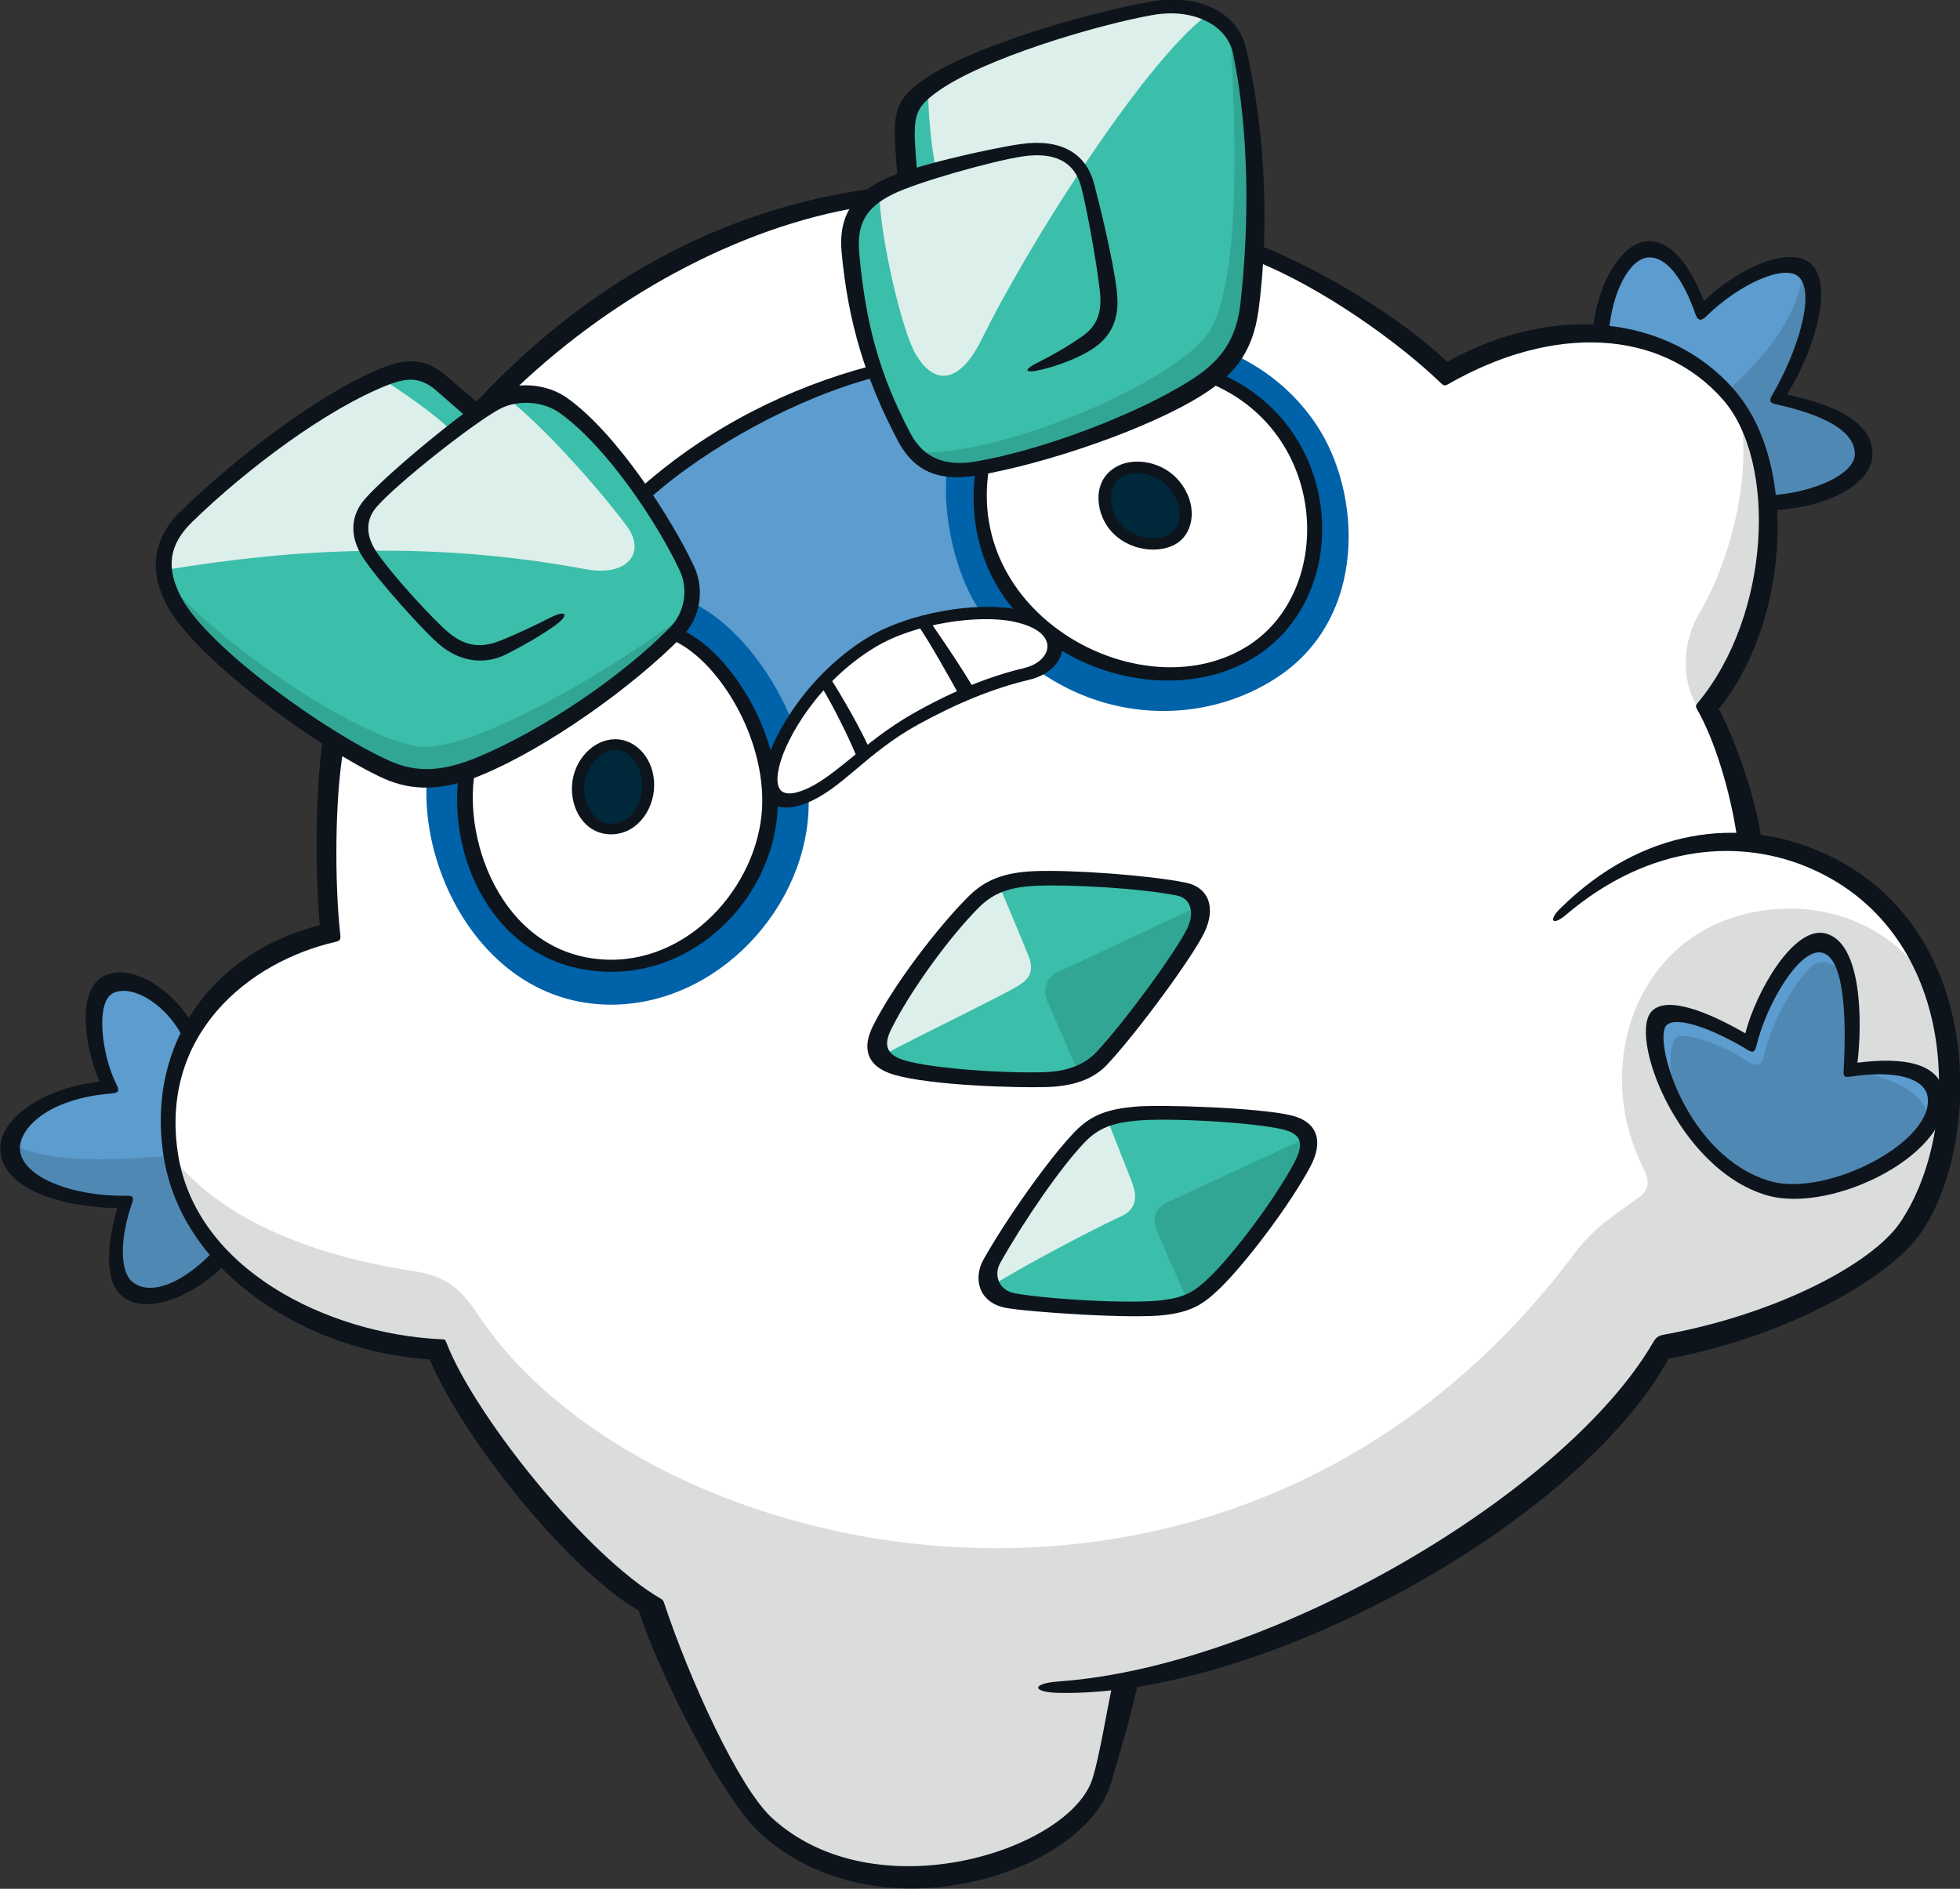 <?xml version="1.0" encoding="UTF-8"?>
<!-- Created with Inkscape (http://www.inkscape.org/) -->
<svg version="1.1" viewBox="0 0 88.349 85.158" xmlns="http://www.w3.org/2000/svg">
 <rect x="0" y="0" width="88.349" height="85.158" fill="#333333" stroke="none"/>
 <defs>
  <clipPath id="clipPath18414">
   <path d="m0 792h612v-792h-612z"/>
  </clipPath>
 </defs>
 <g transform="translate(-.766 -1.44)">
  <g transform="matrix(1.352 0 0 -1.352 -604.16 514.52)">
   <g clip-path="url(#clipPath18414)">
    <g transform="translate(451.01 346.64)">
     <path d="m0 0c-0.751-0.376-0.472-2.28 0.106-3.408-2.127-0.173-3.355-1.207-3.355-2.041 0-1.354 2.473-1.81 3.875-1.775-0.338-0.953-0.573-2.467 0.083-2.946 0.657-0.479 1.953-0.143 3.23 1.295l-0.892 6.344c-0.415 2.075-2.289 2.911-3.047 2.531" fill="#5c9ccf"/>
    </g>
    <g transform="translate(454.95 337.77)">
     <path d="m0 0-0.316 2.251-0.784 1.005c-3.186-0.323-5.118-0.241-6.064 0.367-0.014-0.066-0.024-0.133-0.024-0.197 0-1.354 2.473-1.81 3.875-1.775-0.339-0.953-0.574-2.467 0.083-2.946 0.656-0.479 1.952-0.142 3.23 1.295" fill="#5088b4"/>
    </g>
    <g transform="translate(506.68 366.22)">
     <path d="m0 0c0.871 1.312 1.62 3.608 0.894 4.263-0.592 0.534-2.323-0.268-3.426-1.407-0.175 0.5-0.778 2.155-1.766 2.115-0.871-0.035-1.66-1.673-1.602-3.333l5.273-5.134c1.404-0.032 3.486 0.544 3.507 1.614 0.02 0.996-1.208 1.498-2.88 1.882" fill="#5c9ccf"/>
    </g>
    <g transform="translate(506.68 366.22)">
     <path d="m0 0c0.871 1.312 1.62 3.608 0.894 4.263-1e-3 1e-3 -4e-3 2e-3 -5e-3 3e-3 -0.151-1.074-0.753-2.534-2.803-4.234-0.44-0.365-0.68-1.074-0.835-1.463l2.122-2.065c1.404-0.032 3.486 0.544 3.507 1.614 0.02 0.996-1.208 1.498-2.88 1.882" fill="#5088b4"/>
    </g>
    <g transform="translate(507.95 350.76)">
     <path d="m0 0c-0.687 0.298-1.429 0.501-2.203 0.581-0.195 1.532-0.88 3.628-1.408 4.546 2.216 2.645 2.89 7.959 0.704 10.459-2.147 2.456-5.91 2.654-9.429 0.636-1.593 1.542-4.864 3.76-7.331 4.428l-10.305 1.645c-5.415-0.141-12.116-3.956-15.946-8.932l-3.391-8.194c-0.232-1.414-0.401-5.929-0.19-7.553-3.207-0.738-5.912-3.48-5.335-7.363 0.624-4.2 5.282-6.35 8.9-6.519 0.903-2.326 4.583-7.046 7.193-8.55 0.822-2.488 2.572-6.234 3.731-7.302 3.657-3.369 10.41-1.206 11.215 1.444 0.24 0.792 0.589 2.24 0.824 3.371 6.195 1.075 15.099 5.964 17.902 11.134 3.046 0.402 7.61 2.962 8.268 3.979 2.166 3.349 2.003 9.938-3.199 12.19" fill="#fff"/>
    </g>
    <g transform="translate(502.88 334.59)">
     <path d="m0 0c3.046 0.402 7.61 2.962 8.268 3.979 1.137 1.757 1.631 4.408 1.092 6.856-1.036 3.617-5.019 4.543-7.795 3.162-2.657-1.322-3.794-4.912-2.222-8.056 0.165-0.33 0.233-0.639-0.078-0.911 0 0-0.924-0.655-1.217-0.889-0.403-0.322-0.755-0.705-0.972-0.996-11.287-15.095-30.994-10.437-36.543-2.143-0.681 1.019-1.152 1.359-2.246 1.525-3.639 0.554-6.567 1.891-8.052 3.895 0.624-4.2 5.283-6.35 8.901-6.519 0.902-2.326 4.583-7.047 7.192-8.55 0.822-2.488 2.572-6.234 3.732-7.302 3.656-3.369 10.409-1.206 11.214 1.444 0.24 0.792 0.59 2.24 0.825 3.371 6.194 1.075 15.098 5.964 17.901 11.134" fill="#dbdcdc"/>
    </g>
    <g transform="translate(476.51 358.09)">
     <path d="m0 0c1.229 0.74 3.416 1.164 4.785 0.874 0.277-0.06 0.501-0.141 0.686-0.233-0.307 0.291-0.595 0.621-0.857 0.991-0.729 1.031-1.172 2.847-0.959 4.177-0.058-0.011-0.118-0.023-0.176-0.033-1.344-0.227-2.017 0.292-2.408 1.036-0.383 0.726-0.71 1.448-0.981 2.22-2.532-0.655-5.68-2.303-7.715-4.129 0.617-0.9 1.132-1.801 1.444-2.469 0.353-0.753 0.141-1.604-0.357-2.113-0.013-0.013-0.028-0.027-0.042-0.041 1.373-0.551 2.766-2.554 3.111-4.618l0.05-0.032 0.061 0.033c0.013 0.08 0.029 0.164 0.053 0.256 0.243 0.942 1.332 2.892 3.305 4.081" fill="#5c9ccf"/>
    </g>
    <g transform="translate(479.19 364.78)">
     <path d="m0 0c-0.529-1.62-0.069-4.213 0.905-5.642 2.47-3.627 6.901-4.206 9.909-2.235 3.054 2 2.821 6.183 1.312 8.435-0.999 1.49-2.351 2.251-3.577 2.682z" fill="#0062a8"/>
    </g>
    <g transform="translate(461.84 354.54)">
     <path d="m0 0c-0.898-3.224 1.379-8.492 5.894-8.546 3.599-0.043 6.659 3.257 6.659 6.741 0 3.137-2.503 6.518-4.581 6.892z" fill="#0062a8"/>
    </g>
    <g transform="translate(480.28 364.38)">
     <path d="m0 0c-0.436-1.334 0.023-3.499 0.846-4.662 2.13-3.013 5.942-3.341 8.122-1.913 2.514 1.646 2.436 5.173 1.135 6.987-1.055 1.47-1.97 1.932-2.916 2.27" fill="#fff"/>
    </g>
    <g transform="translate(463.07 354.16)">
     <path d="m0 0c-0.622-2.23 0.617-6.816 4.695-6.865 2.948-0.035 5.361 2.663 5.361 5.516 0 2.57-1.905 5.38-3.607 5.686" fill="#fff"/>
    </g>
    <g transform="translate(484.76 363.77)">
     <path d="m0 0c0.565 0.297 1.368 0.109 1.825-0.444 0.597-0.722 0.426-1.493 0-1.787-0.398-0.276-1.366-0.372-2.01 0.435-0.394 0.493-0.464 1.456 0.185 1.796" fill="#00283b"/>
    </g>
    <g transform="translate(467.96 354.67)">
     <path d="m0 0c0.439 0 1.102-0.451 1.087-1.384-0.015-0.913-0.652-1.474-1.297-1.442-0.737 0.038-1.081 0.84-1.038 1.457 0.05 0.732 0.617 1.369 1.248 1.369" fill="#00283b"/>
    </g>
    <g transform="translate(477.93 355.5)">
     <path d="m0 0c1.25 0.688 2.814 1.294 3.736 1.512 1.172 0.277 1.462 1.558-0.373 1.948-1.369 0.29-3.556-0.134-4.785-0.874-1.974-1.19-3.062-3.139-3.306-4.081-0.284-1.102 0.199-1.41 1.04-1.088 1.105 0.422 2.109 1.713 3.688 2.583" fill="#fff"/>
    </g>
    <g transform="translate(477.58 364.9)">
     <path d="m0 0c0.391-0.743 1.064-1.263 2.409-1.035 2.256 0.381 5.542 1.604 7.286 2.709 0.976 0.619 1.657 1.341 1.824 2.721 0.267 2.214 0.341 5.782-0.352 8.524-0.3 1.189-1.661 1.615-2.926 1.394-1.93-0.339-5.852-1.473-7.405-2.608-0.667-0.487-0.816-0.801-0.816-1.593 0-0.358 0.02-0.676 0.04-0.916l0.325-0.488c-0.398-0.129-0.738-0.256-0.962-0.367-0.877-0.439-1.319-1.055-1.215-2.21 0.236-2.591 0.85-4.341 1.792-6.131" fill="#3bbeaa"/>
    </g>
    <g transform="translate(463.46 353.96)">
     <path d="m0 0c2.209 0.926 4.938 2.843 6.514 4.451 0.499 0.509 0.71 1.36 0.358 2.112-0.715 1.527-2.486 4.273-4.126 5.442-0.606 0.433-1.56 0.504-2.226 0.146-0.212-0.114-0.526-0.324-0.889-0.587l-0.248 0.604c-0.146 0.13-0.455 0.373-0.78 0.634-0.512 0.409-1.023 0.484-1.77 0.194-2.036-0.788-4.8-2.898-6.661-4.711-0.922-0.897-0.898-1.848-0.39-2.81 0.948-1.795 5.064-4.704 7.067-5.605 1.11-0.5 2.104-0.308 3.151 0.13" fill="#3bbeaa"/>
    </g>
    <g transform="translate(479.93 349.43)">
     <path d="m0 0c0.49 0.481 1.083 0.725 2.047 0.764 1.202 0.048 3.59-0.081 4.825-0.326 0.71-0.139 0.768-0.829 0.503-1.38-0.39-0.812-2.161-3.216-3.151-4.273-0.489-0.52-1.186-0.708-1.852-0.73-1.414-0.049-3.915 0.13-4.874 0.406-0.682 0.196-0.969 0.588-0.601 1.332 0.699 1.413 2.193 3.313 3.103 4.207" fill="#3bbeaa"/>
    </g>
    <g transform="translate(483.42 341.58)">
     <path d="m0 0c0.512 0.528 1.023 0.685 1.852 0.764 0.845 0.081 4.11-0.016 5.101-0.26 0.697-0.171 0.916-0.639 0.504-1.413-0.666-1.251-2.097-3.129-2.925-3.932-0.536-0.519-0.866-0.734-1.689-0.845-1.089-0.146-4.094 0.017-5.198 0.228-0.84 0.16-0.834 0.902-0.602 1.316 0.748 1.332 2.102 3.259 2.957 4.142" fill="#3bbeaa"/>
    </g>
    <g transform="translate(506.38 339.86)">
     <path d="m0 0c-2.829 0.839-4.332 5.008-3.638 5.68 0.568 0.549 2.538-0.569 3.034-0.87 0.143 0.994 1.41 3.594 2.397 3.39 1.029-0.214 1.1-2.556 0.94-4.26 0.728 0.124 2.645 0.302 2.858-0.781 0.344-1.749-3.496-3.78-5.591-3.159" fill="#3bbeaa"/>
    </g>
    <g transform="translate(485.82 379.21)">
     <path d="m0 0c-1.931-0.339-5.853-1.473-7.405-2.607-0.014-0.011-0.025-0.021-0.039-0.031-9e-3 -0.801 0.102-2.049 0.274-2.758-0.684-0.196-1.304-0.404-1.648-0.576-0.092-0.046-0.176-0.095-0.258-0.145 0.039-1.603 0.764-4.602 1.19-5.36 0.654-1.166 1.517-0.987 2.218 0.434 0.776 1.573 2.012 3.689 3.318 5.658 1.518 2.29 3.132 4.38 4.23 5.191-0.546 0.248-1.225 0.308-1.88 0.194" fill="#dcefeb"/>
    </g>
    <g transform="translate(468.33 361.95)">
     <path d="m0 0c-0.758 1.025-2.6 3.177-4.018 4.297-0.115-0.035-0.227-0.077-0.33-0.133-0.319-0.171-0.867-0.559-1.469-1.021-0.468 0.509-1.64 1.327-2.393 1.794-2.017-0.838-4.677-2.877-6.486-4.639-0.585-0.569-0.788-1.161-0.729-1.764 2.229 0.372 4.469 0.612 6.774 0.645 2.342 0.034 4.751-0.144 7.286-0.615 1.397-0.258 2.011 0.562 1.365 1.436" fill="#dcefeb"/>
    </g>
    <g transform="translate(481.71 347.65)">
     <path d="m0 0c-0.135 0.334-0.661 1.603-0.964 2.312-0.315-0.125-0.577-0.301-0.813-0.534-0.91-0.893-2.405-2.794-3.103-4.207-0.208-0.422-0.206-0.729-0.042-0.953 1.112 0.604 4.132 2.061 4.607 2.366 0.344 0.223 0.537 0.468 0.315 1.016" fill="#dcefeb"/>
    </g>
    <g transform="translate(485.16 340.1)">
     <path d="m0 0c-0.065 0.168-0.552 1.407-0.813 2.068-0.344-0.114-0.633-0.291-0.921-0.588-0.855-0.882-2.209-2.809-2.956-4.141-0.135-0.24-0.192-0.59-0.054-0.873 0.928 0.604 3.473 1.952 4.354 2.348 0.585 0.263 0.579 0.693 0.39 1.186" fill="#dcefeb"/>
    </g>
    <g transform="translate(504.49 355.59)">
     <path d="m0 0c-0.053 0.107-0.105 0.21-0.156 0.298 2.077 2.479 2.799 7.303 1.082 9.957 0.448-2.026-0.229-4.934-1.322-6.782-0.5-0.847-0.699-2.112-0.051-3.178 0.11-0.181 0.266-0.264 0.447-0.295" fill="#dbdcdc"/>
    </g>
    <g transform="translate(506.38 339.86)">
     <path d="m0 0c-2.829 0.839-4.332 5.008-3.638 5.68 0.568 0.549 2.538-0.569 3.034-0.87 0.143 0.994 1.41 3.594 2.397 3.39 1.029-0.214 1.1-2.556 0.94-4.26 0.728 0.124 2.645 0.302 2.858-0.781 0.344-1.749-3.496-3.78-5.591-3.159" fill="#5088b4"/>
    </g>
    <g transform="translate(488.75 377.82)">
     <path d="m0 0c-0.06 0.237-0.164 0.442-0.299 0.62 0.184-3.195 0.36-8.288-0.697-9.99-1.013-1.63-6.885-4.2-9.831-4.042 0.417-0.458 1.05-0.714 2.068-0.542 2.256 0.381 5.542 1.604 7.286 2.709 0.977 0.619 1.658 1.341 1.824 2.721 0.268 2.214 0.342 5.782-0.351 8.524" fill="#31a694"/>
    </g>
    <g transform="translate(470.39 359.09)">
     <path d="m0 0c-2.387-1.823-6.813-4.447-8.725-4.499-1.662-0.046-6.306 2.886-8.692 5.503 0.06-0.219 0.149-0.439 0.266-0.659 0.948-1.795 5.064-4.703 7.067-5.605 1.11-0.5 2.104-0.308 3.151 0.13 2.209 0.926 4.938 2.843 6.514 4.451 0.184 0.188 0.327 0.421 0.419 0.679" fill="#31a694"/>
    </g>
    <g transform="translate(487.3 348.49)">
     <path d="m0 0c0.125 0.26 0.176 0.548 0.124 0.797-1.341-0.613-4.398-2.068-4.678-2.178-0.477-0.187-0.541-0.678-0.401-0.991 0.131-0.292 0.678-1.563 1.05-2.408 0.278 0.114 0.537 0.277 0.754 0.508 0.99 1.056 2.761 3.46 3.151 4.272" fill="#31a694"/>
    </g>
    <g transform="translate(487.95 336.74)">
     <path d="m0 0c0.828 0.803 2.258 2.681 2.924 3.932 0.199 0.373 0.25 0.673 0.173 0.905-1.374-0.637-4.14-1.91-4.658-2.158-0.421-0.202-0.575-0.493-0.386-0.956 0.136-0.333 0.63-1.473 1.038-2.377 0.331 0.135 0.583 0.338 0.909 0.654" fill="#31a694"/>
    </g>
    <g transform="translate(508.06 347.4)">
     <path d="m0 0c0.264 0.06 0.575-0.037 0.951-0.564-0.156 0.494-0.469 1.15-0.837 1.226-0.987 0.204-2.254-2.396-2.396-3.391-0.497 0.302-2.467 1.42-3.035 0.871-0.363-0.352-0.123-1.661 0.591-2.949-0.212 0.992-0.323 1.999-0.021 2.292 0.255 0.247 1.582-0.245 2.336-0.753 0.301-0.204 0.506-0.207 0.575 0.113 0.276 1.305 1.353 3.047 1.836 3.155" fill="#5c9ccf"/>
    </g>
    <g transform="translate(509.15 343.77)">
     <path d="m0 0c0.572 0 2.78-0.536 2.548-1.85 0.59 0.742 0.84 2.378-2.548 1.85" fill="#5c9ccf"/>
    </g>
    <g transform="translate(488.97 377.9)">
     <path d="m0 0c-0.29 1.232-1.64 1.812-3.177 1.542-2.082-0.365-6.088-1.519-7.631-2.646-0.714-0.522-0.899-0.883-0.899-1.755 0-0.29 0.061-1.167 0.095-1.506l0.653 0.214c-0.027 0.262-0.084 0.996-0.084 1.245 0 0.735 0.13 0.989 0.733 1.429 1.545 1.129 5.414 2.26 7.208 2.575 1.366 0.238 2.477-0.345 2.673-1.285 0.547-2.631 0.54-5.747 0.244-8.354-0.158-1.39-0.844-2.025-1.693-2.563-1.737-1.101-4.898-2.312-7.138-2.69-1.054-0.179-1.754 0.15-2.172 0.944-1.046 1.989-1.494 3.687-1.704 5.999-0.09 0.993 0.232 1.529 1.106 1.966 0.828 0.413 3.359 1.117 4.326 1.264 1.096 0.166 1.747-0.183 1.967-1.008 0.172-0.645 0.503-2.434 0.622-3.466 0.082-0.715-0.084-1.163-0.557-1.502-0.509-0.363-1.126-0.707-1.423-0.85-0.604-0.293-0.576-0.431 0.076-0.273 0.379 0.092 1.194 0.347 1.748 0.742 0.777 0.557 0.784 1.337 0.722 1.876-0.121 1.05-0.585 2.923-0.759 3.578-0.279 1.043-1.145 1.503-2.446 1.317-1.071-0.153-3.709-0.754-4.583-1.19-1.021-0.511-1.493-1.246-1.388-2.401 0.215-2.37 0.804-4.265 1.877-6.303 0.576-1.092 1.452-1.358 2.661-1.154 2.283 0.386 5.715 1.558 7.49 2.682 0.944 0.597 1.674 1.306 1.876 2.845 0.329 2.496 0.282 5.731-0.423 8.728" fill="#0d141b"/>
    </g>
    <g transform="translate(488.11 367.04)">
     <path d="m0 0-0.399-0.297c4.002-1.613 4.245-6.872 1.378-8.75-3.462-2.266-9.496 0.878-8.685 5.888l-0.454-0.078c-0.265-2.025 0.382-3.68 1.486-4.873 0.821-0.209 1.17-0.607 1.172-0.993 2.046-1.346 4.818-1.558 6.748-0.294 3.19 2.088 2.895 7.595-1.246 9.397" fill="#0d141b"/>
    </g>
    <g transform="translate(470.57 360.61)">
     <path d="m0 0c-0.739 1.578-2.563 4.428-4.228 5.614-0.681 0.486-1.696 0.568-2.428 0.175-0.913-0.491-3.612-2.724-4.326-3.552-0.485-0.562-0.497-1.259-0.064-1.93 0.484-0.752 2.065-2.514 2.604-2.953 0.64-0.519 1.444-0.668 2.219-0.268 0.512 0.265 1.124 0.605 1.602 0.953 0.474 0.345 0.365 0.525-0.159 0.257-0.535-0.275-1.118-0.546-1.655-0.765-0.678-0.277-1.197-0.187-1.728 0.243-0.508 0.414-1.986 2.03-2.445 2.741-0.337 0.523-0.347 1.035 0.022 1.463 0.678 0.787 3.235 2.802 4.102 3.268 0.594 0.318 1.446 0.268 2-0.127 1.605-1.144 3.29-3.724 4.009-5.263 0.291-0.621 0.161-1.396-0.318-1.885-1.642-1.675-4.289-3.44-6.384-4.319-1.208-0.506-2.075-0.544-2.991-0.131-2.054 0.923-6.034 3.75-6.928 5.443-0.53 1.004-0.403 1.772 0.368 2.522 1.794 1.747 4.486 3.775 6.55 4.574 0.662 0.256 1.067 0.22 1.536-0.155 0 0 0.98-0.855 1.102-0.963l0.475 0.39c-0.128 0.112-1.282 1.094-1.282 1.094-0.583 0.466-1.172 0.533-1.969 0.224-2.117-0.819-4.986-3.046-6.809-4.823-0.894-0.869-1.07-1.951-0.46-3.105 1.006-1.905 5.318-4.931 7.232-5.792 0.95-0.427 1.969-0.436 3.312 0.128 2.139 0.896 4.971 2.895 6.645 4.603 0.604 0.616 0.762 1.556 0.396 2.339" fill="#0d141b"/>
    </g>
    <g transform="translate(467.79 347.09)">
     <path d="m0 0c-0.02 0 0.02 0 0 0" fill="#0d141b"/>
    </g>
    <g transform="translate(470.21 358.47)">
     <path d="m0 0-0.381-0.311c1.435-0.603 3.016-3.009 3.016-5.365 0-2.608-2.257-5.333-5.076-5.302-3.485 0.039-4.943 3.875-4.499 6.312l-0.551-0.188c-0.371-2.922 1.358-6.504 5.074-6.527 3.045-0.017 5.574 2.69 5.574 5.725 0 2.276-1.523 4.851-3.157 5.656" fill="#0d141b"/>
    </g>
    <g transform="translate(487.02 348.55)">
     <path d="m0 0c-0.376-0.784-2.092-3.133-3.042-4.146-0.483-0.514-1.188-0.643-1.695-0.661-1.364-0.047-3.739 0.118-4.671 0.386-0.641 0.186-0.728 0.521-0.471 1.039 0.65 1.318 2.014 3.17 2.953 4.092 0.469 0.461 1.018 0.663 1.894 0.699 1.198 0.048 3.468-0.086 4.675-0.324 0.491-0.097 0.592-0.595 0.357-1.085m-0.081 1.518c-1.245 0.246-3.791 0.428-5.022 0.378-0.982-0.04-1.624-0.282-2.169-0.817-0.969-0.951-2.523-2.951-3.22-4.362-0.365-0.738-0.2-1.348 0.725-1.615 1.23-0.355 4.095-0.439 5.105-0.405 0.843 0.03 1.518 0.25 1.979 0.741 0.999 1.065 2.848 3.58 3.248 4.415 0.377 0.784 0.186 1.501-0.646 1.665" fill="#0d141b"/>
    </g>
    <g transform="translate(490.58 340.72)">
     <path d="m0 0c-0.665-1.248-2.027-3.043-2.803-3.795-0.514-0.499-0.811-0.682-1.56-0.782-1.044-0.14-3.905 0.026-4.979 0.231-0.479 0.092-0.698 0.582-0.458 1.009 0.773 1.379 2.022 3.203 2.819 4.025 0.48 0.497 0.959 0.644 1.716 0.717 1.095 0.106 3.939-0.058 4.895-0.294 0.61-0.15 0.711-0.472 0.37-1.111m-0.095 1.58c-1.038 0.256-4.379 0.373-5.232 0.291-0.823-0.079-1.411-0.239-1.977-0.824-0.91-0.94-2.346-3.008-3.055-4.271-0.353-0.629-0.168-1.438 0.739-1.612 0.73-0.139 4.256-0.383 5.353-0.235 0.875 0.117 1.248 0.361 1.803 0.899 0.821 0.797 2.303 2.735 3.003 4.048 0.438 0.825 0.258 1.484-0.634 1.704" fill="#0d141b"/>
    </g>
    <g transform="translate(468.83 363.27)">
     <path d="m 0,0 0.268,-0.385 c 1.966,1.747 4.966,3.367 7.51,4.031 L 7.646,4.028 C 4.915,3.307 2.254,1.984 0,0" fill="#0d141b"/>
    </g>
    <g transform="translate(484.53 323.37)">
     <path d="m0 0c-0.233-1.105-0.438-2.411-0.669-3.169-0.727-2.395-7.237-4.512-10.702-1.319-1.093 1.008-2.733 4.578-3.595 7.183-0.015 0.047-0.048 0.086-0.091 0.112-2.491 1.435-6.223 6.132-7.153 8.529-0.057 0.145-0.058 0.123-0.179 0.129-3.792 0.177-8.206 2.341-8.783 6.225-0.586 3.95 2.352 6.359 5.258 7.028 0.16 0.037 0.177 0.088 0.16 0.239-0.192 1.698-0.184 4.532 0.102 6.171l-0.678 0.434c-0.27-1.871-0.262-4.543-0.11-6.286-3.496-0.886-5.777-3.863-5.214-7.652 0.601-4.053 4.96-6.598 8.881-6.828 1.017-2.464 4.453-6.89 6.964-8.379 0.771-2.302 2.808-6.275 4.039-7.409 3.911-3.603 10.809-1.362 11.705 1.638 0.272 0.913 0.704 2.367 0.939 3.508z" fill="#0d141b"/>
    </g>
    <g transform="translate(508.02 351.14)">
     <path d="m0 0c-2.589 1.084-5.812 0.784-8.572-1.941-0.412-0.408-0.253-0.588 0.188-0.213 2.82 2.397 5.873 2.562 8.194 1.536 4.928-2.179 5.058-8.656 2.964-11.776-0.931-1.387-4.117-3.07-7.889-3.758-0.197-0.036-0.269-0.101-0.366-0.269-2.928-5.023-12.745-10.794-19.799-11.293-0.928-0.065-0.928-0.364 0-0.383 6.785-0.135 17.301 5.651 20.323 11.145 4.088 0.781 7.287 2.694 8.331 4.089 2.082 2.782 2.463 10.421-3.374 12.863" fill="#0d141b"/>
    </g>
    <g transform="translate(506.44 340.11)">
     <path d="m0 0c-2.815 0.835-3.91 4.75-3.446 5.199 0.331 0.322 1.56-0.13 2.695-0.818 0.18-0.109 0.246-0.097 0.304 0.143 0.333 1.382 1.426 3.236 2.165 3.097 0.745-0.14 0.845-2.071 0.74-3.919-0.012-0.212 0.016-0.249 0.234-0.217 1.591 0.235 2.455-0.092 2.56-0.644 0.288-1.51-3.367-3.401-5.252-2.841m5.796 2.986c-0.193 0.941-1.319 1.161-2.878 0.961 0.158 1.281 0.178 4.055-1.102 4.32-1.032 0.213-2.278-1.938-2.636-3.34-0.862 0.498-2.511 1.329-3.106 0.752-0.823-0.798 0.844-5.27 3.814-6.15 2.206-0.653 6.323 1.443 5.908 3.457" fill="#0d141b"/>
    </g>
    <g transform="translate(451.88 336.72)">
     <path d="m0 0c-0.504 0.368-0.422 1.592-0.052 2.635 0.08 0.224 0.033 0.274-0.195 0.268-1.676-0.04-3.538 0.592-3.538 1.592 0 0.638 0.897 1.643 3.058 1.818 0.219 0.018 0.273 0.079 0.164 0.293-0.489 0.955-0.719 2.749-0.118 3.051 0.637 0.318 1.822-0.381 2.375-1.572l0.278 0.538c-0.631 1.114-2.017 2.072-2.956 1.603-0.898-0.45-0.681-2.276-0.144-3.518-2.043-0.248-3.311-1.301-3.311-2.22 0-1.319 1.927-1.96 3.903-2.001-0.284-0.936-0.528-2.435 0.202-2.968 0.85-0.621 2.414 0.083 3.397 1.102l-0.392 0.432c-1.15-1.199-2.146-1.437-2.671-1.053" fill="#0d141b"/>
    </g>
    <g transform="translate(505.24 366.51)">
     <path d="m0 0c-2.144 2.453-5.977 2.918-9.56 0.922-1.486 1.427-4.15 3.062-6.334 3.915l-0.024-0.568c2.186-0.883 4.723-2.678 6.153-4.062 0.086-0.083 0.128-0.095 0.241-0.03 3.503 2.01 7.09 1.849 9.162-0.521 1.801-2.06 1.598-7.165-0.84-10.103-0.078-0.094-0.081-0.125-0.021-0.23 0.557-0.968 1.11-2.695 1.342-4.362l0.802-6e-3c-0.192 1.475-0.895 3.394-1.428 4.394 2.258 2.742 2.754 8.081 0.507 10.651" fill="#0d141b"/>
    </g>
    <g transform="translate(509.86 364.33)">
     <path d="m0 0c0.022 1.142-1.366 1.676-2.854 2.016 0.803 1.238 1.628 3.61 0.793 4.363-0.668 0.602-2.394-0.112-3.558-1.255-0.636 1.641-1.359 2.023-1.863 2.002-0.878-0.035-1.72-1.436-1.837-2.994l0.53-0.05c0.109 1.406 0.721 2.477 1.326 2.501 0.551 0.023 1.113-0.609 1.566-1.908 0.072-0.209 0.193-0.212 0.335-0.073 1.154 1.127 2.632 1.758 3.097 1.338 0.582-0.525-0.036-2.514-0.878-3.944-0.129-0.22-0.048-0.269 0.123-0.309 1.669-0.374 2.642-0.916 2.63-1.676-0.01-0.664-1.422-1.297-2.877-1.365l0.044-0.5c2.009 0.077 3.404 0.926 3.423 1.854" fill="#0d141b"/>
    </g>
    <g transform="translate(476.75 373.24)">
     <path d="m0 0c-5.275-0.664-9.868-3.207-13.729-7.456l1.277 0.43c3.395 3.36 7.78 5.725 11.878 6.386z" fill="#0d141b"/>
    </g>
    <g transform="translate(486.47 361.71)">
     <path d="m0 0c-0.31-0.214-1.165-0.323-1.738 0.395-0.321 0.402-0.42 1.219 0.12 1.502 0.489 0.257 1.182 0.074 1.577-0.404 0.448-0.542 0.44-1.218 0.041-1.493m0.27 1.75c-0.515 0.622-1.445 0.812-2.06 0.488-0.851-0.446-0.728-1.512-0.263-2.094 0.603-0.756 1.707-0.852 2.282-0.456 0.54 0.374 0.679 1.291 0.041 2.062" fill="#0d141b"/>
    </g>
    <g transform="translate(467.96 354.49)">
     <path d="m0 0c-0.515 0-1.012-0.569-1.055-1.198-0.035-0.511 0.276-1.231 0.855-1.261 0.611-0.029 1.065 0.513 1.077 1.264 0.011 0.638-0.398 1.195-0.877 1.195m-0.226-2.814c-0.814 0.042-1.287 0.837-1.231 1.644 0.058 0.843 0.715 1.525 1.442 1.525 0.699 0 1.31-0.665 1.295-1.557-0.013-0.846-0.626-1.658-1.506-1.612" fill="#0d141b"/>
    </g>
    <g transform="translate(481.58 357.22)">
     <path d="m0 0c-1.106-0.263-2.348-0.74-3.746-1.54-1.619-0.926-2.598-2.145-3.638-2.542-0.728-0.278-0.987 0.022-0.773 0.851 0.24 0.925 1.3 2.79 3.19 3.928 1.344 0.81 3.475 1.091 4.616 0.849 1.609-0.342 1.27-1.328 0.351-1.546m-0.227 1.946c-1.378 0.293-3.654-0.124-4.948-0.904-2.008-1.209-3.163-3.205-3.428-4.231-0.335-1.292 0.308-1.709 1.307-1.328 1.208 0.462 1.997 1.663 3.754 2.631 1.3 0.716 2.527 1.215 3.693 1.49 1.446 0.342 1.657 1.91-0.378 2.342" fill="#0d141b"/>
    </g>
    <g transform="translate(475.08 356.93)">
     <path d="m0 0-0.282-0.306c0.388-0.612 0.993-1.837 1.23-2.45l0.401 0.332c-0.29 0.662-0.955 1.828-1.349 2.424" fill="#0d141b"/>
    </g>
    <g transform="translate(478.45 358.75)">
     <path d="m0 0-0.434-0.075c0.384-0.542 1.014-1.674 1.433-2.429l0.501 0.195c-0.352 0.63-1.09 1.719-1.5 2.309" fill="#0d141b"/>
    </g>
   </g>
  </g>
 </g>
</svg>
